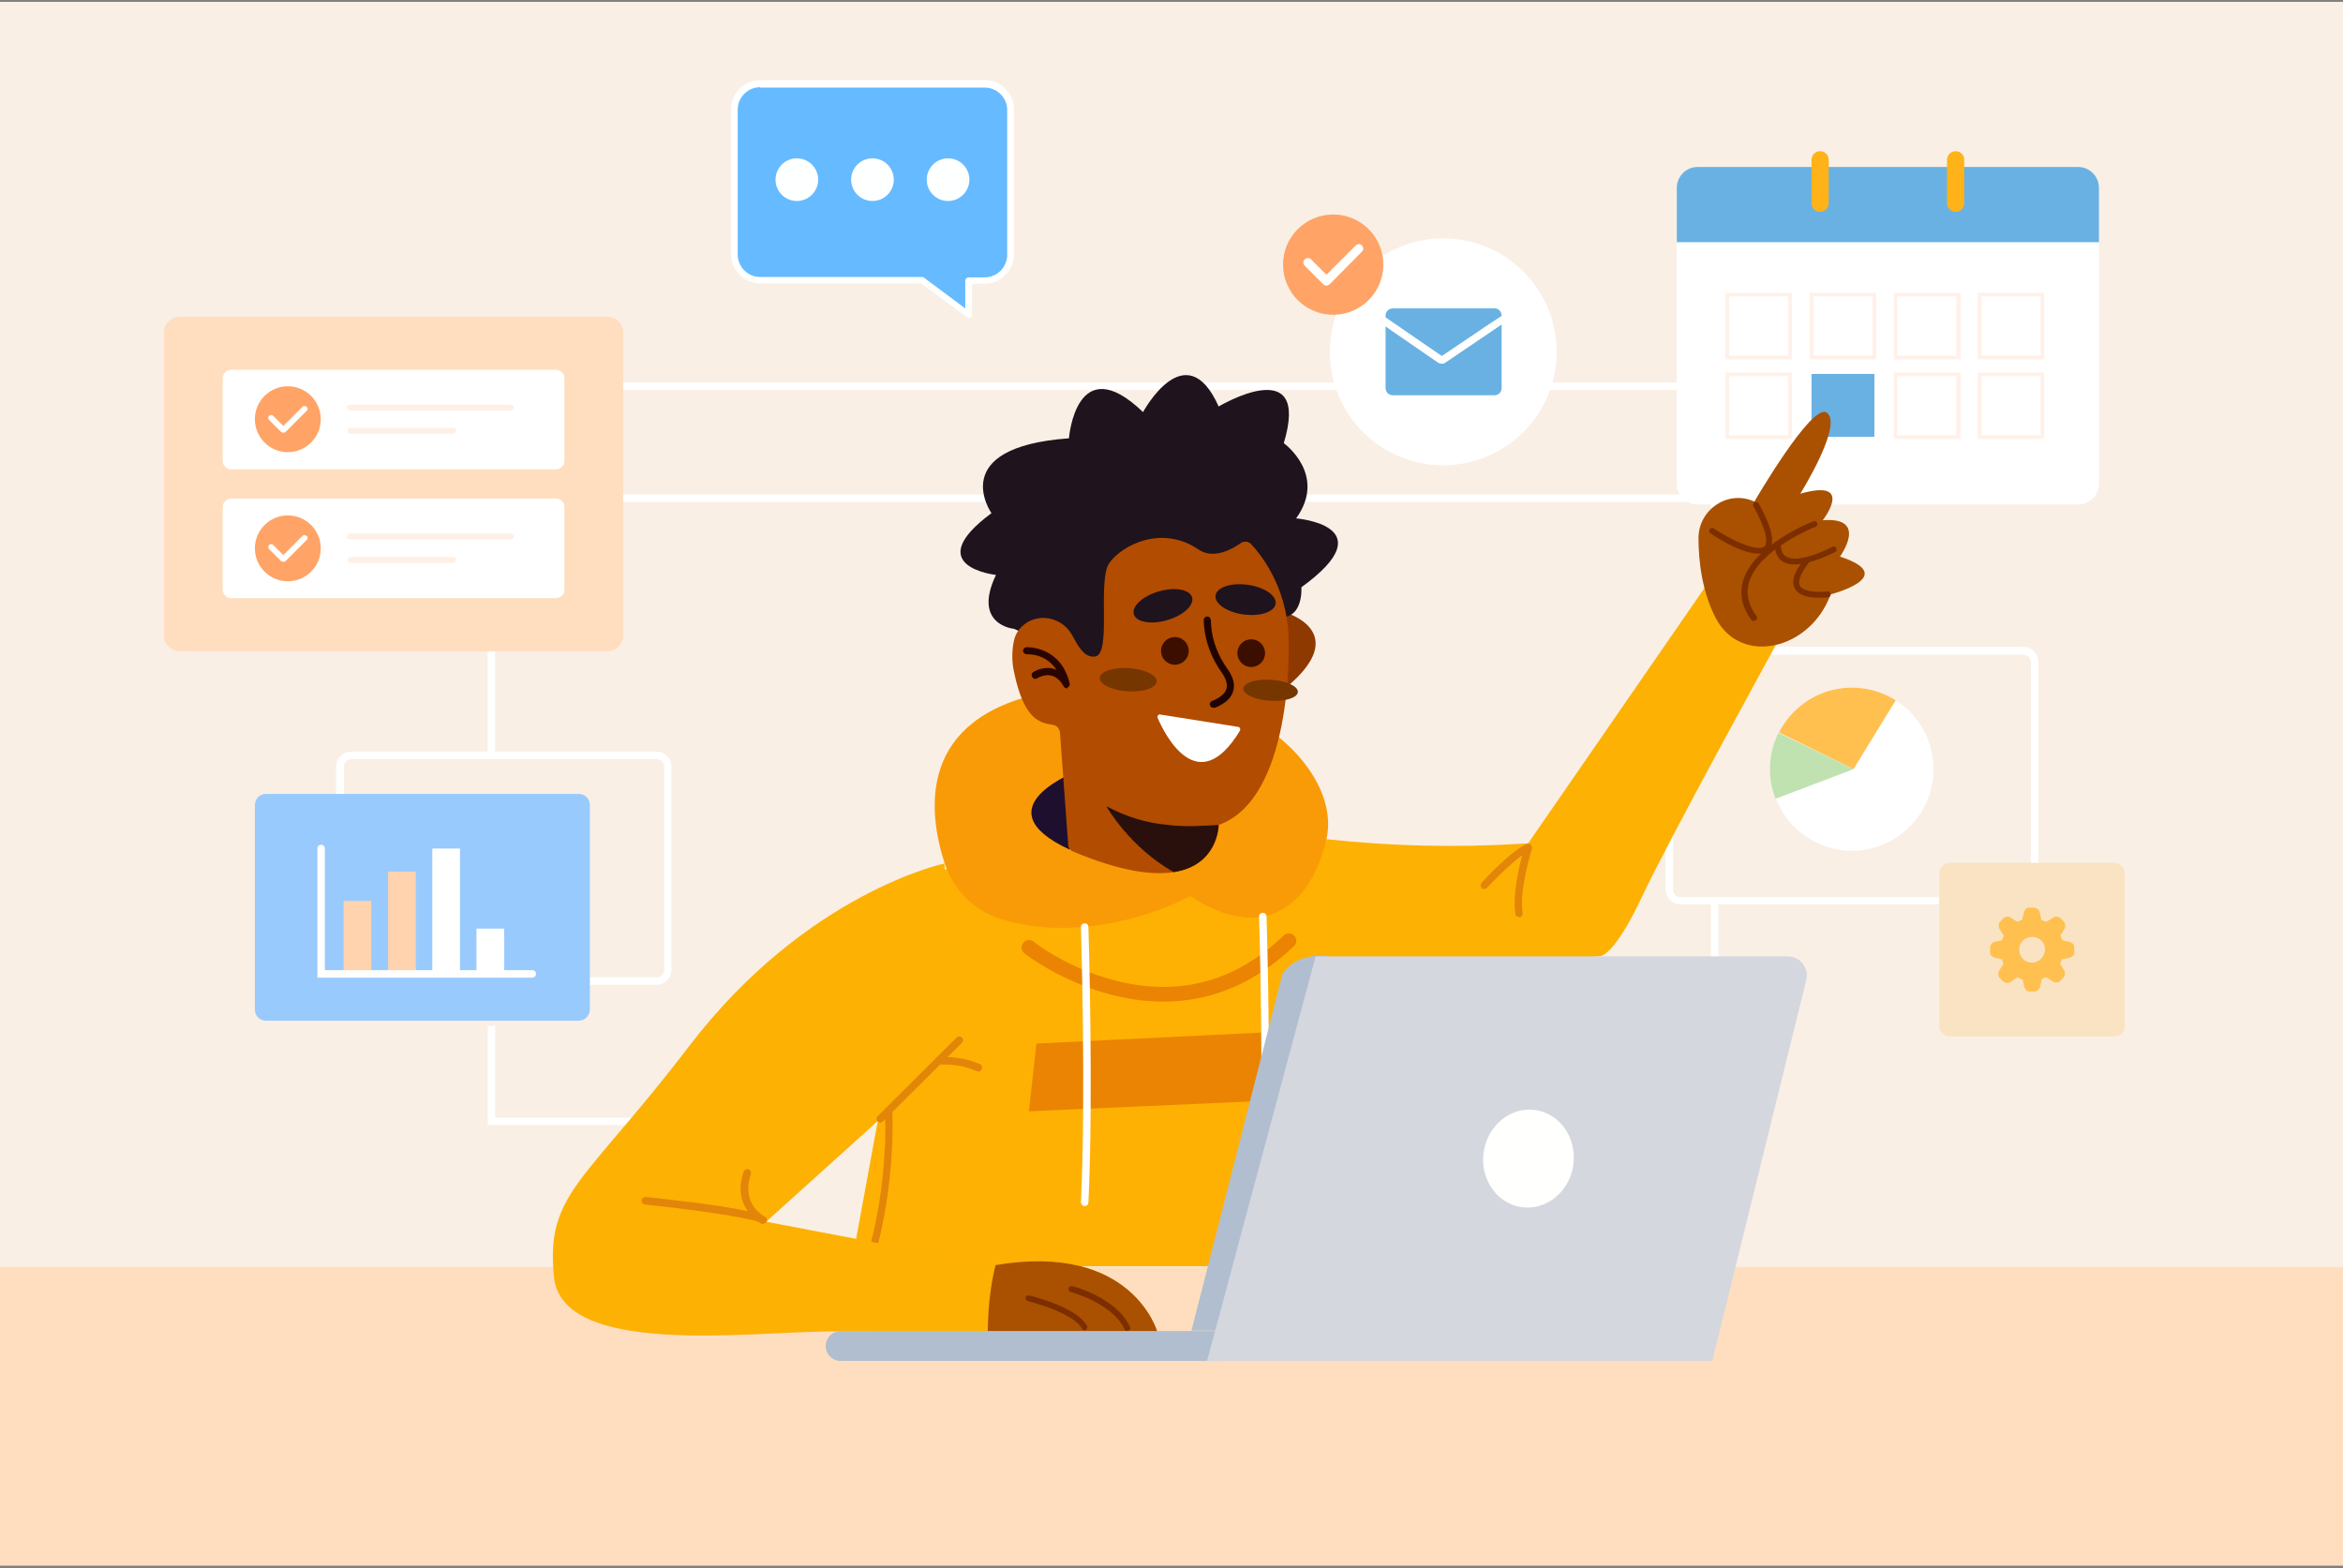 <?xml version="1.0" encoding="UTF-8"?>
<svg width="626px" height="419px" viewBox="0 0 626 419" version="1.1" xmlns="http://www.w3.org/2000/svg" xmlns:xlink="http://www.w3.org/1999/xlink">
    <rect x="0" y="0" width="626" height="419" fill="#808080" stroke="none"/>
    <title>img</title>
    <g id="页面-1" stroke="none" stroke-width="1" fill="none" fill-rule="evenodd">
        <g id="生涯模式" transform="translate(-360, -1859)" fill-rule="nonzero">
            <g id="personal" transform="translate(360, 1859)">
                <g id="img-">
                    <g id="img">
                        <rect id="矩形" fill="#FFDEC0" x="0" y="338.3" width="626" height="80"></rect>
                        <rect id="矩形" fill="#F9EFE5" x="0" y="0.5" width="626" height="338"></rect>
                        <polygon id="路径" fill="#FFFFFF" points="459.1 300.6 130.3 300.6 130.3 274.1 132.3 274.1 132.3 298.6 457.1 298.6 457.1 241.2 459.1 241.2"></polygon>
                        <polygon id="路径" fill="#FFFFFF" points="132.3 201.8 130.3 201.8 130.3 102.2 459.1 102.2 459.1 182.3 457.1 182.3 457.1 104.2 132.3 104.2"></polygon>
                        <path d="M540.6,241.6 L449,241.6 C446.8,241.6 445,239.8 445,237.6 L445,176.8 C445,174.6 446.8,172.8 449,172.8 L540.6,172.8 C542.8,172.8 544.6,174.6 544.6,176.8 L544.6,237.6 C544.6,239.8 542.8,241.6 540.6,241.6 Z M449,174.9 C447.9,174.9 447,175.8 447,176.9 L447,237.7 C447,238.8 447.9,239.7 449,239.7 L540.6,239.7 C541.7,239.7 542.6,238.8 542.6,237.7 L542.6,176.9 C542.6,175.8 541.7,174.9 540.6,174.9 L449,174.9 L449,174.9 Z" id="形状" fill="#FFFFFF"></path>
                        <rect id="矩形" fill="#FFFFFF" x="130.4" y="132.1" width="339.5" height="2"></rect>
                        <path d="M560.8,50.2 L560.8,129.2 C560.8,132.3 558.3,134.8 555.2,134.8 L453.6,134.8 C450.5,134.8 448,132.3 448,129.2 L448,50.2 C448,47.1 450.5,44.6 453.6,44.6 L555.2,44.6 C558.3,44.6 560.8,47.1 560.8,50.2 Z" id="路径" fill="#FFFFFF"></path>
                        <path d="M560.8,50.2 L560.8,64.7 L448,64.7 L448,50.2 C448,47.1 450.5,44.6 453.6,44.6 L555.2,44.6 C558.3,44.6 560.8,47.1 560.8,50.2 Z" id="路径" fill="#69B1E2"></path>
                        <g id="编组" transform="translate(484, 40)" fill="#FFB319">
                            <path d="M2.3,16.6 L2.3,16.6 C1,16.6 0,15.6 0,14.3 L0,2.7 C0,1.4 1,0.4 2.3,0.4 L2.3,0.4 C3.6,0.4 4.6,1.4 4.6,2.7 L4.6,14.3 C4.6,15.5 3.6,16.6 2.3,16.6 Z" id="路径"></path>
                            <path d="M38.5,16.6 L38.5,16.6 C37.2,16.6 36.2,15.6 36.2,14.3 L36.2,2.7 C36.2,1.4 37.2,0.4 38.5,0.4 L38.5,0.4 C39.8,0.4 40.8,1.4 40.8,2.7 L40.8,14.3 C40.9,15.5 39.8,16.6 38.5,16.6 Z" id="路径"></path>
                        </g>
                        <path d="M478.9,96 L461,96 L461,78.2 L478.8,78.2 L478.8,96 L478.9,96 Z M462,95 L477.8,95 L477.8,79.2 L462,79.2 L462,95 Z" id="形状" fill="#FFF1E9"></path>
                        <path d="M501.3,96 L483.5,96 L483.5,78.2 L501.3,78.2 L501.3,96 Z M484.5,95 L500.3,95 L500.3,79.2 L484.5,79.2 L484.5,95 Z" id="形状" fill="#FFF1E9"></path>
                        <path d="M523.8,96 L506,96 L506,78.2 L523.8,78.2 L523.8,96 Z M506.9,95 L522.7,95 L522.7,79.2 L506.9,79.2 L506.9,95 Z" id="形状" fill="#FFF1E9"></path>
                        <path d="M546.2,96 L528.4,96 L528.4,78.2 L546.2,78.2 L546.2,96 Z M529.4,95 L545.2,95 L545.2,79.2 L529.4,79.2 L529.4,95 Z" id="形状" fill="#FFF1E9"></path>
                        <path d="M478.9,117.3 L461,117.3 L461,99.5 L478.8,99.5 L478.8,117.3 L478.9,117.3 Z M462,116.3 L477.8,116.3 L477.8,100.5 L462,100.5 L462,116.3 Z" id="形状" fill="#FFF1E9"></path>
                        <rect id="矩形" fill="#69B1E2" x="484" y="99.9" width="16.8" height="16.8"></rect>
                        <path d="M523.8,117.3 L506,117.3 L506,99.5 L523.8,99.5 L523.8,117.3 Z M506.9,116.3 L522.7,116.3 L522.7,100.5 L506.9,100.5 L506.9,116.3 Z" id="形状" fill="#FFF1E9"></path>
                        <path d="M546.2,117.3 L528.4,117.3 L528.4,99.5 L546.2,99.5 L546.2,117.3 Z M529.4,116.3 L545.2,116.3 L545.2,100.5 L529.4,100.5 L529.4,116.3 Z" id="形状" fill="#FFF1E9"></path>
                        <polygon id="路径" fill="#FEB103" points="246.7 233.1 337.9 220 356.6 225.4 354.8 338.3 227.4 338.3"></polygon>
                        <path d="M267.9,245.7 C260.6,243.6 254.8,238 252.4,230.7 C247.8,216.5 245.2,191.9 279.2,185 C327.8,175.1 359,204.2 354.4,224.2 C349.9,243.8 336,251.4 318,239.4 C318,239.5 293.2,253.1 267.9,245.7 Z" id="路径" fill="#F99B06"></path>
                        <path d="M288.3,205.8 C288.3,205.8 261.4,215.7 285.8,227 L288.3,205.8 Z" id="路径" fill="#1E0F2E"></path>
                        <path d="M343.6,163.7 C343.6,163.7 361.4,168.9 343.6,183.7 L343.6,163.7 Z" id="路径" fill="#8E3900"></path>
                        <path d="M270.9,168 C270.9,168 259.7,167 266.1,153.6 C266.1,153.6 245.6,151.4 264.9,137.1 C264.9,137.1 252.5,119.5 285.6,117.1 C285.6,117.1 287.5,92.9 305.4,110.1 C305.4,110.1 316.8,88.9 325.6,108.6 C325.6,108.6 350.4,93.8 343,118.4 C343,118.4 354.7,126.8 346.3,138.5 C346.3,138.5 370.5,140.4 347.7,156.9 C347.7,156.9 348.4,166.1 340.9,164.8 L291.8,177.1 L270.9,168 Z" id="路径" fill="#1F131D"></path>
                        <path d="M344.3,172.8 C344.3,172.8 345.4,213.4 325.6,220.4 C325.6,220.4 325.6,220.4 325.6,220.4 C325.6,220.9 325.3,231.2 313.6,233 C307.8,233.9 299.3,232.8 286.7,227.5 C286,227.2 285.4,226.5 285.4,225.7 L283.2,195.7 C283.1,194.7 282.4,193.9 281.5,193.7 C278.4,193.1 273.7,193.1 270.9,179.4 C270.4,177.2 270.3,174.4 270.8,171.7 C271.1,169.9 271.9,168.2 273.7,166.8 C277.8,163.6 283.9,165.1 286.4,169.6 C288.1,172.7 289.7,175.8 292.6,175.4 C297.1,174.7 293.1,155.1 296.4,150.4 C299.7,145.7 310.4,140.1 320.2,146.8 C324.2,149.5 329.1,146.8 331.5,145.1 C332.4,144.5 333.6,144.6 334.3,145.4 C337.5,148.8 344.7,158.3 344.3,172.8 Z" id="路径" fill="#B24C00"></path>
                        <ellipse id="椭圆形" fill="#1F131D" transform="translate(310.716, 161.846) rotate(-16.2) translate(-310.716, -161.846) " cx="310.716" cy="161.846" rx="8.1" ry="4"></ellipse>
                        <ellipse id="椭圆形" fill="#1F131D" transform="translate(332.793, 160.196) rotate(-82.207) translate(-332.793, -160.196) " cx="332.793" cy="160.196" rx="4" ry="8.1"></ellipse>
                        <circle id="椭圆形" fill="#3C0E00" cx="313.9" cy="173.9" r="3.7"></circle>
                        <circle id="椭圆形" fill="#3C0E00" cx="334.3" cy="174.5" r="3.7"></circle>
                        <path d="M324.2,189.1 C323.8,189.1 323.5,188.9 323.3,188.5 C323.1,188 323.3,187.5 323.8,187.3 C326,186.4 327.3,185.3 327.7,184 C328,182.8 327.6,181.4 326.5,179.8 C323.7,175.9 322.1,171.6 321.7,167.3 L321.6,165.7 C321.6,165.2 321.9,164.8 322.5,164.7 C323,164.7 323.4,165 323.5,165.6 L323.6,167.2 C323.9,171.2 325.4,175.1 328,178.8 C329.5,180.9 330,182.8 329.5,184.6 C329,186.5 327.3,188 324.6,189.1 C324.4,189 324.3,189.1 324.2,189.1 Z" id="路径" fill="#1E0300"></path>
                        <ellipse id="椭圆形" fill="#753600" transform="translate(301.429, 181.599) rotate(-86.257) translate(-301.429, -181.599) " cx="301.429" cy="181.599" rx="3.1" ry="7.6"></ellipse>
                        <ellipse id="椭圆形" fill="#753600" transform="translate(339.473, 184.417) rotate(-86.257) translate(-339.473, -184.417) " cx="339.473" cy="184.417" rx="2.8" ry="7.3"></ellipse>
                        <path d="M309.3,191.8 C311.3,196.5 320.1,213.7 331.3,195.2 C331.5,194.8 331.3,194.3 330.8,194.2 L310,190.9 C309.5,190.8 309.1,191.3 309.3,191.8 Z" id="路径" fill="#FFFFFF"></path>
                        <path d="M285,183.9 C284.7,183.9 284.4,183.7 284.2,183.4 C283.3,181.8 282.2,180.8 280.9,180.5 C279,180 277.2,181.2 277.1,181.2 C276.7,181.5 276.1,181.4 275.8,180.9 C275.5,180.5 275.6,179.9 276,179.6 C276.1,179.5 278.5,178 281.2,178.6 C281.6,178.7 282,178.8 282.3,179 C279.4,174.5 274.6,174.8 274.3,174.8 C273.8,174.8 273.4,174.4 273.3,173.9 C273.3,173.4 273.7,173 274.2,172.9 C274.3,172.9 283.4,172.5 285.8,182.6 C285.9,183 285.7,183.5 285.2,183.7 C285.2,183.9 285.1,183.9 285,183.9 Z" id="路径" fill="#290400"></path>
                        <path d="M325.6,220.4 C325.6,220.9 325.3,231.2 313.6,233 C301.7,226.3 295.6,215.4 295.6,215.4 C300.7,218.1 306.1,219.9 312.2,220.4 C316.6,221 321.9,220.6 325.6,220.4 Z" id="路径" fill="#29100C"></path>
                        <path d="M232.7,336.9 C232.6,336.9 232.5,336.9 232.4,336.9 C231.9,336.7 231.6,336.2 231.7,335.7 C237.6,315.4 236.5,297.2 236.4,297 C236.4,296.4 236.8,296 237.3,295.9 C237.8,295.9 238.3,296.3 238.4,296.8 C238.4,297 239.5,315.5 233.6,336.1 C233.5,336.7 233.1,336.9 232.7,336.9 Z" id="路径" fill="#E28508"></path>
                        <path d="M455.4,157.1 L408.3,225.3 L406.7,225.4 C389.3,226.5 371.8,226.1 354.4,224.2 L354.4,224.2 L351.5,265.7 L427.7,255.4 C427.7,255.4 431.3,255.3 438.6,239.8 C445.6,224.8 475.3,170.8 475.3,170.8 L462.5,154.5 L455.4,157.1 Z" id="路径" fill="#FDB103"></path>
                        <path d="M309.2,355.8 C309.2,355.8 287,355.7 263.9,355.9 C247.6,356 231,355.6 221.4,355.7 C198.5,356 150.1,362.3 148,341.1 C145.8,318.7 156,316.3 184.2,279.4 C215.5,238.5 252.3,230.7 252.3,230.7 L256.6,279.6 L204.7,326.4 L265.5,338 C265.6,338 265.8,338 265.9,337.9 C302.5,331.8 309.2,355.8 309.2,355.8 Z" id="路径" fill="#FDB103"></path>
                        <path d="M468.5,133.9 C461.5,130.9 453.8,136.2 453.8,143.8 C453.8,149.7 454.7,158.1 458.5,165.3 C465.3,178 483.8,173.5 489.1,158.8 C489.1,158.8 507.8,154 491.6,148.7 C491.6,148.7 499.4,138 487,139 C487,139 495.8,127.7 481,131.9 C481,131.9 492.7,113.2 488,110.2 C484,107.7 468.8,133.9 468.8,133.9 C468.8,133.9 468.7,134 468.5,133.9 Z" id="路径" fill="#A95100"></path>
                        <path d="M469.8,147.9 C467.5,147.9 463.6,146.9 457,142.5 C456.6,142.3 456.5,141.8 456.8,141.4 C457.1,141 457.5,140.9 457.9,141.2 C462.4,144.2 469.6,147.6 471.4,146 C472,145.5 472.9,143.4 468.5,135.3 C468.3,134.9 468.4,134.4 468.8,134.2 C469.2,134 469.7,134.1 469.9,134.5 C473.6,141.3 474.4,145.3 472.4,147.1 C472.2,147.3 471.5,147.9 469.8,147.9 Z" id="路径" fill="#7C2E00"></path>
                        <path d="M468.5,165.9 C468.3,165.9 468,165.8 467.9,165.6 C465.4,162.2 464.7,158.7 465.7,155.2 C468.5,145.6 483.8,139.5 484.5,139.3 C484.9,139.1 485.4,139.3 485.5,139.7 C485.7,140.1 485.5,140.6 485.1,140.7 C484.9,140.8 469.9,146.7 467.3,155.6 C466.4,158.6 467.1,161.6 469.3,164.6 C469.6,165 469.5,165.4 469.1,165.7 C468.8,165.8 468.7,165.9 468.5,165.9 Z" id="路径" fill="#7C2E00"></path>
                        <path d="M479.5,150.8 C478.3,150.8 477.2,150.6 476.4,150.1 C474.9,149.2 474.2,147.6 474.2,145.4 C474.2,145 474.6,144.6 475,144.6 C475,144.6 475,144.6 475,144.6 C475.4,144.6 475.8,145 475.8,145.4 C475.8,147.1 476.3,148.2 477.2,148.7 C480.1,150.5 487.1,147.4 489.5,146.1 C489.9,145.9 490.4,146 490.6,146.4 C490.8,146.8 490.7,147.3 490.3,147.5 C489.9,147.6 484.1,150.8 479.5,150.8 Z" id="路径" fill="#7C2E00"></path>
                        <path d="M486,159.7 C483.8,159.7 480.7,159.3 479.6,157.3 C478.5,155.5 479.3,152.9 481.9,149.6 C482.2,149.3 482.7,149.2 483,149.5 C483.3,149.8 483.4,150.3 483.1,150.6 C481,153.3 480.3,155.4 480.9,156.5 C482,158.4 486.7,158.2 488.2,158 C488.6,157.9 489,158.2 489.1,158.7 C489.2,159.1 488.9,159.5 488.4,159.6 C488.2,159.6 487.2,159.7 486,159.7 Z" id="路径" fill="#7C2E00"></path>
                        <path d="M309.2,355.8 C309.2,355.8 287,355.7 263.9,355.9 C264,348.1 264.9,342.3 266,338 C302.5,331.8 309.2,355.8 309.2,355.8 Z" id="路径" fill="#A95100"></path>
                        <path d="M289.8,355.4 C289.5,355.4 289.2,355.3 289.1,355 C286.6,350.5 274.8,347.7 274.6,347.6 C274.2,347.5 273.9,347.1 274,346.7 C274.1,346.3 274.5,346 274.9,346.1 C275.4,346.2 287.6,349.1 290.4,354.2 C290.6,354.6 290.5,355.1 290.1,355.3 C290.1,355.4 289.9,355.4 289.8,355.4 Z" id="路径" fill="#7C2E00"></path>
                        <path d="M301.2,355.7 C300.9,355.7 300.6,355.5 300.5,355.2 C297.3,348.2 286.2,345.2 286.1,345.2 C285.7,345.1 285.4,344.7 285.5,344.2 C285.6,343.8 286,343.5 286.5,343.6 C287,343.7 298.4,346.8 301.9,354.5 C302.1,354.9 301.9,355.4 301.5,355.5 C301.4,355.6 301.3,355.7 301.2,355.7 Z" id="路径" fill="#7C2E00"></path>
                        <path d="M203.8,327 C203.7,327 203.5,327 203.4,326.9 C203.4,326.9 203.1,326.8 202.7,326.5 C199.6,325.2 185.4,323.2 172.3,321.8 C171.8,321.7 171.4,321.3 171.4,320.7 C171.5,320.2 171.9,319.8 172.5,319.8 C176.3,320.2 191.7,321.8 199.8,323.6 C198.2,321.4 197,317.9 198.7,313 C198.9,312.5 199.4,312.2 200,312.4 C200.5,312.6 200.8,313.1 200.6,313.7 C198.3,320.6 202.5,323.9 203.9,324.8 C204.2,324.9 204.4,325.1 204.6,325.2 C205,325.5 205,326.1 204.8,326.5 C204.4,326.8 204.1,327 203.8,327 Z" id="路径" fill="#E28508"></path>
                        <polygon id="路径" fill="#EB8402" points="342.7 293.9 274.9 296.9 276.9 278.8 346.6 275.4"></polygon>
                        <path d="M310.8,267.6 C290.2,267.6 273.9,254.9 273.7,254.7 C272.8,254 272.7,252.8 273.4,251.9 C274.1,251 275.3,250.9 276.2,251.6 C276.3,251.7 285.3,258.8 298.1,262 C315,266.3 330.1,262.3 343,249.9 C343.8,249.1 345.1,249.2 345.8,250 C346.6,250.8 346.5,252.1 345.7,252.8 C334,264 321.8,267.6 310.8,267.6 Z" id="路径" fill="#EB8402"></path>
                        <path d="M289.8,322.2 C289.8,322.2 289.8,322.2 289.8,322.2 C289.2,322.2 288.8,321.7 288.8,321.2 C290.2,291.9 288.8,248.2 288.8,247.7 C288.8,247.1 289.2,246.7 289.8,246.7 C290.3,246.6 290.8,247.1 290.8,247.7 C290.8,248.1 292.2,291.9 290.8,321.3 C290.8,321.8 290.4,322.2 289.8,322.2 Z" id="路径" fill="#FFFFFF"></path>
                        <path d="M337.4,319.4 C337.4,319.4 337.4,319.4 337.4,319.4 C336.8,319.4 336.4,318.9 336.4,318.4 C337.8,289.1 336.4,245.4 336.4,244.9 C336.4,244.3 336.8,243.9 337.4,243.9 C337.9,243.8 338.4,244.3 338.4,244.9 C338.4,245.3 339.8,289.1 338.4,318.5 C338.4,319 337.9,319.4 337.4,319.4 Z" id="路径" fill="#FFFFFF"></path>
                        <path d="M235.2,299.9 C234.9,299.9 234.7,299.8 234.5,299.6 C234.1,299.2 234.1,298.6 234.5,298.2 L255.6,277.2 C256,276.8 256.6,276.8 257,277.2 C257.4,277.6 257.4,278.2 257,278.6 L235.9,299.6 C235.7,299.8 235.5,299.9 235.2,299.9 Z" id="路径" fill="#E28508"></path>
                        <path d="M261.4,286.3 C261.3,286.3 261.1,286.3 261,286.2 C258.3,285 255.4,284.4 252.4,284.4 L250.8,284.4 C250.2,284.4 249.8,284 249.8,283.4 C249.8,282.8 250.2,282.4 250.8,282.4 L252.4,282.4 C255.6,282.4 258.8,283 261.8,284.3 C262.3,284.5 262.5,285.1 262.3,285.6 C262.1,286.1 261.8,286.3 261.4,286.3 Z" id="路径" fill="#E28508"></path>
                        <path d="M405.9,245 C405.4,245 405,244.7 404.9,244.2 C404.1,239.5 405.7,232.3 406.7,228.5 C403.5,230.8 399,235.3 397.3,237.2 C396.9,237.6 396.3,237.6 395.9,237.3 C395.5,236.9 395.5,236.3 395.8,235.9 C396.1,235.5 404,227 408,225.5 C408.4,225.4 408.8,225.4 409,225.7 C409.3,226 409.4,226.4 409.3,226.7 C409.3,226.8 405.8,237.9 406.8,243.9 C406.9,244.4 406.5,245 406,245.1 C406,245 405.9,245 405.9,245 Z" id="路径" fill="#E28508"></path>
                        <circle id="椭圆形" fill="#FFFFFF" cx="385.6" cy="94" r="30.3"></circle>
                        <path d="M401.2,84.4 C401.1,84.4 401.1,84.4 401.2,84.4 L398,86.5 C389.5,92.2 385.3,95.1 385.2,95.1 L372.4,86.3 L370.2,84.8 L370.2,84.3 C370.2,83.2 371.1,82.4 372.1,82.4 L399.3,82.4 C400.3,82.3 401.2,83.2 401.2,84.4 L401.2,84.4 L401.2,84.4 Z M401.2,86.7 L401.2,103.7 C401.2,104.8 400.3,105.6 399.3,105.6 C399.3,105.6 399.3,105.6 399.3,105.6 L372.1,105.6 C371,105.6 370.2,104.7 370.2,103.7 C370.2,103.7 370.2,103.7 370.2,103.7 L370.2,87.2 L371.3,88 L384.1,96.8 C384.8,97.3 385.7,97.3 386.3,96.8 L399,88.2 L401.2,86.7 L401.2,86.7 Z" id="形状" fill="#69B1E2"></path>
                        <g id="编组" transform="translate(342, 57)">
                            <circle id="椭圆形" fill="#FFA466" cx="14.2" cy="13.7" r="13.4"></circle>
                            <path d="M21.9,10.2 L13.3,18.9 C13.1,19.1 12.7,19.3 12.4,19.3 C12.1,19.3 11.8,19.2 11.5,18.9 L6.6,14 C6.1,13.5 6.1,12.7 6.6,12.3 C7.1,11.8 7.9,11.8 8.3,12.3 L12.4,16.4 L20.2,8.6 C20.7,8.1 21.5,8.1 21.9,8.6 C22.3,9.1 22.4,9.7 21.9,10.2 Z" id="路径" fill="#FFFFFF"></path>
                        </g>
                        <path d="M516.6,205.5 C516.6,217.5 506.8,227.3 494.8,227.3 C485.6,227.3 477.6,221.5 474.5,213.4 C473.5,210.9 473,208.3 473,205.5 C473,202 473.8,198.7 475.3,195.8 L475.3,195.8 C475.3,195.8 475.3,195.8 475.3,195.7 C478.9,188.6 486.3,183.7 494.8,183.7 C499.1,183.7 503.2,185 506.6,187.2 C512.6,191 516.6,197.8 516.6,205.5 Z" id="路径" fill="#FFFFFF"></path>
                        <path d="M506.5,187.1 L495.2,205.5 L475.3,195.7 C478.9,188.6 486.3,183.7 494.8,183.7 C499.1,183.7 503.2,185 506.5,187.1 Z" id="路径" fill="#FFC050"></path>
                        <path d="M495.2,205.5 L474.4,213.4 C473.4,210.9 472.9,208.3 472.9,205.5 C472.9,202 473.7,198.7 475.2,195.8 L495.2,205.5 Z" id="路径" fill="#BFE2B0"></path>
                        <g id="编组" transform="translate(220, 255)">
                            <path d="M105.6,108.6 L4.6,108.6 C2.4,108.6 0.6,106.8 0.6,104.6 L0.6,104.6 C0.6,102.4 2.4,100.6 4.6,100.6 L105.6,100.6 L105.6,108.6 Z" id="路径" fill="#B1BECF"></path>
                            <path d="M98.3,100.6 L122.7,5 C122.7,5 126.1,-0.5 134.8,0.4 L114.2,100.5 L98.3,100.5 L98.3,100.6 Z" id="路径" fill="#B1BECF"></path>
                            <path d="M237.5,108.6 L102.5,108.6 L131.5,0.5 L257.6,0.5 C260.9,0.5 263.4,3.6 262.6,6.8 L237.5,108.6 Z" id="路径" fill="#D4D7DE"></path>
                            <ellipse id="椭圆形" fill="#FFFFFE" transform="translate(188.377, 54.541) rotate(-82.207) translate(-188.377, -54.541) " cx="188.377" cy="54.541" rx="13.1" ry="12.1"></ellipse>
                        </g>
                        <path d="M564.8,276.9 L521,276.9 C519.4,276.9 518.1,275.6 518.1,274 L518.1,233.4 C518.1,231.8 519.4,230.5 521,230.5 L564.8,230.5 C566.4,230.5 567.7,231.8 567.7,233.4 L567.7,274 C567.8,275.6 566.5,276.9 564.8,276.9 Z" id="路径" fill="#F9E3C2"></path>
                        <path d="M552.8,251.6 L551,251.2 L550.5,249.9 L551.5,248.3 C551.9,247.7 551.9,246.9 551.5,246.3 L550.5,245.3 C550.1,245 549.8,244.9 549.4,244.9 C549,244.9 548.7,245 548.3,245.3 L546.7,246.3 L545.4,245.8 L545,243.9 C544.9,243.1 544.3,242.6 543.5,242.5 L542.1,242.5 C541.3,242.5 540.9,243.2 540.7,243.9 L540.3,245.7 C539.9,245.9 539.4,246.1 539,246.3 L537.4,245.3 C537,245 536.7,244.9 536.3,244.9 C535.9,244.9 535.6,245 535.3,245.3 L534.3,246.3 C533.9,246.9 533.9,247.7 534.3,248.3 L535.4,250 C535.2,250.4 535,250.8 534.9,251.2 L533.1,251.6 C532.3,251.7 531.8,252.3 531.7,253.1 L531.7,254.5 C531.7,255.3 532.4,255.7 533.1,255.9 L534.9,256.3 C535,256.7 535.2,257.1 535.3,257.5 L534.2,259.2 C533.8,259.8 533.8,260.6 534.2,261.2 L535.2,262.2 C535.6,262.5 535.9,262.6 536.3,262.6 C536.7,262.6 537,262.5 537.4,262.2 L539,261.1 C539.4,261.4 539.9,261.5 540.4,261.7 L540.8,263.5 C541,264.2 541.4,264.9 542.2,264.9 L543.6,264.9 C544.4,264.8 544.9,264.3 545.1,263.5 L545.5,261.6 C545.9,261.4 546.4,261.2 546.7,261.1 L548.3,262.1 C548.6,262.3 549,262.5 549.4,262.5 C549.8,262.5 550.1,262.4 550.4,262.1 L551.4,261.1 C551.8,260.5 551.8,259.7 551.4,259.1 L550.4,257.5 C550.6,257.1 550.8,256.7 550.9,256.3 L552.8,255.9 C553.5,255.7 554.2,255.3 554.2,254.5 L554.2,253 C554.2,252.3 553.5,251.7 552.8,251.6 L552.8,251.6 Z M542.9,257.2 C541,257.2 539.5,255.7 539.5,253.7 C539.5,251.7 541,250.3 543,250.3 C544.9,250.3 546.4,251.8 546.4,253.7 C546.3,255.6 544.8,257.2 542.9,257.2 Z" id="形状" fill="#FFC050"></path>
                        <path d="M162.3,174 L48,174 C45.7,174 43.8,172.1 43.8,169.8 L43.8,88.8 C43.8,86.5 45.7,84.6 48,84.6 L162.3,84.6 C164.6,84.6 166.5,86.5 166.5,88.8 L166.5,169.8 C166.5,172.1 164.6,174 162.3,174 Z" id="路径" fill="#FFDEC0"></path>
                        <path d="M148.5,125.4 L61.8,125.4 C60.5,125.4 59.5,124.4 59.5,123.1 L59.5,101.1 C59.5,99.8 60.5,98.8 61.8,98.8 L148.5,98.8 C149.8,98.8 150.8,99.8 150.8,101.1 L150.8,123.1 C150.8,124.3 149.8,125.4 148.5,125.4 Z" id="路径" fill="#FFFFFF"></path>
                        <g id="编组" transform="translate(92, 108)" fill="#FFF0E6">
                            <path d="M44.5,1.7 L1.5,1.7 C1.1,1.7 0.7,1.4 0.7,0.9 L0.7,0.9 C0.7,0.5 1,0.1 1.5,0.1 L44.5,0.1 C44.9,0.1 45.3,0.4 45.3,0.9 L45.3,0.9 C45.3,1.3 44.9,1.7 44.5,1.7 Z" id="路径"></path>
                            <path d="M29.1,7.9 L1.6,7.9 C1.2,7.9 0.8,7.6 0.8,7.1 L0.8,7.1 C0.8,6.7 1.1,6.3 1.6,6.3 L29.1,6.3 C29.5,6.3 29.9,6.6 29.9,7.1 L29.9,7.1 C29.8,7.5 29.5,7.9 29.1,7.9 Z" id="路径"></path>
                        </g>
                        <g id="编组" transform="translate(68, 103)">
                            <circle id="椭圆形" fill="#FFA466" cx="8.9" cy="9" r="8.8"></circle>
                            <path d="M14,6.7 L8.3,12.4 C8.1,12.6 7.9,12.6 7.7,12.6 C7.5,12.6 7.3,12.5 7.1,12.4 L3.9,9.2 C3.6,8.9 3.6,8.4 3.9,8.1 C4.2,7.8 4.7,7.8 5,8.1 L7.7,10.8 L12.8,5.7 C13.1,5.4 13.6,5.4 13.9,5.7 C14.3,5.9 14.3,6.4 14,6.7 Z" id="路径" fill="#FFFFFF"></path>
                        </g>
                        <path d="M148.5,159.8 L61.8,159.8 C60.5,159.8 59.5,158.8 59.5,157.5 L59.5,135.5 C59.5,134.2 60.5,133.2 61.8,133.2 L148.5,133.2 C149.8,133.2 150.8,134.2 150.8,135.5 L150.8,157.5 C150.8,158.8 149.8,159.8 148.5,159.8 Z" id="路径" fill="#FFFFFF"></path>
                        <g id="编组" transform="translate(92, 142)" fill="#FFF0E6">
                            <path d="M44.5,2.1 L1.5,2.1 C1.1,2.1 0.7,1.8 0.7,1.3 L0.7,1.3 C0.7,0.9 1,0.5 1.5,0.5 L44.5,0.5 C44.9,0.5 45.3,0.8 45.3,1.3 L45.3,1.3 C45.3,1.8 44.9,2.1 44.5,2.1 Z" id="路径"></path>
                            <path d="M29.1,8.4 L1.6,8.4 C1.2,8.4 0.8,8.1 0.8,7.6 L0.8,7.6 C0.8,7.2 1.1,6.8 1.6,6.8 L29.1,6.8 C29.5,6.8 29.9,7.1 29.9,7.6 L29.9,7.6 C29.8,8 29.5,8.4 29.1,8.4 Z" id="路径"></path>
                        </g>
                        <g id="编组" transform="translate(68, 137)">
                            <circle id="椭圆形" fill="#FFA466" cx="8.9" cy="9.5" r="8.8"></circle>
                            <path d="M14,7.2 L8.3,12.9 C8.1,13.1 7.9,13.1 7.7,13.1 C7.5,13.1 7.3,13 7.1,12.9 L3.9,9.7 C3.6,9.4 3.6,8.9 3.9,8.6 C4.2,8.3 4.7,8.3 5,8.6 L7.7,11.3 L12.8,6.2 C13.1,5.9 13.6,5.9 13.9,6.2 C14.3,6.4 14.3,6.9 14,7.2 Z" id="路径" fill="#FFFFFF"></path>
                        </g>
                        <path d="M175.4,263.1 L93.8,263.1 C91.6,263.1 89.8,261.3 89.8,259.1 L89.8,204.8 C89.8,202.6 91.6,200.8 93.8,200.8 L175.4,200.8 C177.6,200.8 179.4,202.6 179.4,204.8 L179.4,259.1 C179.4,261.3 177.6,263.1 175.4,263.1 Z M93.9,202.8 C92.8,202.8 91.9,203.7 91.9,204.8 L91.9,259.1 C91.9,260.2 92.8,261.1 93.9,261.1 L175.5,261.1 C176.6,261.1 177.5,260.2 177.5,259.1 L177.5,204.8 C177.5,203.7 176.6,202.8 175.5,202.8 L93.9,202.8 Z" id="形状" fill="#FFFFFF"></path>
                        <path d="M154.6,272.7 L71.1,272.7 C69.4,272.7 68.1,271.4 68.1,269.7 L68.1,215.1 C68.1,213.4 69.4,212.1 71.1,212.1 L154.6,212.1 C156.3,212.1 157.6,213.4 157.6,215.1 L157.6,269.7 C157.6,271.4 156.2,272.7 154.6,272.7 Z" id="路径" fill="#98CAFD"></path>
                        <rect id="矩形" fill="#FFD3AE" x="91.8" y="240.7" width="7.4" height="19.5"></rect>
                        <rect id="矩形" fill="#FFD3AE" x="103.7" y="232.9" width="7.4" height="27.3"></rect>
                        <rect id="矩形" fill="#FFFFFF" x="115.5" y="226.7" width="7.4" height="33.5"></rect>
                        <rect id="矩形" fill="#FFFFFF" x="127.3" y="248.1" width="7.4" height="12.1"></rect>
                        <path d="M142.2,261.2 L84.8,261.2 L84.8,226.7 C84.8,226.1 85.2,225.7 85.8,225.7 C86.4,225.7 86.8,226.1 86.8,226.7 L86.8,259.2 L142.2,259.2 C142.8,259.2 143.2,259.6 143.2,260.2 C143.2,260.8 142.7,261.2 142.2,261.2 Z" id="路径" fill="#FFFFFF"></path>
                        <g id="编组" transform="translate(195, 21)">
                            <path d="M1.2,8.3 L1.2,47 C1.2,50.8 4.3,53.9 8.1,53.9 L51.4,53.9 L63.9,63.2 L63.9,53.9 L68.2,53.9 C72,53.9 75.1,50.8 75.1,47 L75.1,8.3 C75.1,4.5 72,1.4 68.2,1.4 L8.2,1.4 C4.3,1.4 1.2,4.5 1.2,8.3 Z" id="路径" fill="#66BAFF"></path>
                            <path d="M63.9,64 C63.7,64 63.5,63.9 63.4,63.8 L51.1,54.7 L8.1,54.7 C3.8,54.7 0.3,51.2 0.3,46.9 L0.3,8.2 C0.3,3.9 3.8,0.4 8.1,0.4 L68.1,0.4 C72.4,0.4 75.9,3.9 75.9,8.2 L75.9,47 C75.9,51.3 72.4,54.8 68.1,54.8 L64.7,54.8 L64.7,63.1 C64.7,63.4 64.5,63.8 64.2,63.9 C64.1,64 64,64 63.9,64 Z M8.1,2.3 C4.8,2.3 2.1,5 2.1,8.3 L2.1,47 C2.1,50.3 4.8,53 8.1,53 L51.4,53 C51.6,53 51.8,53.1 51.9,53.2 L62.9,61.4 L62.9,54 C62.9,53.5 63.3,53.1 63.8,53.1 L68.1,53.1 C71.4,53.1 74.1,50.4 74.1,47.1 L74.1,8.4 C74.1,5.1 71.4,2.4 68.1,2.4 L8.1,2.4 L8.1,2.3 Z" id="形状" fill="#FFFFFF"></path>
                        </g>
                        <g id="编组" transform="translate(207, 42)" fill="#FEFFFF">
                            <circle id="椭圆形" cx="5.9" cy="6" r="5.7"></circle>
                            <circle id="椭圆形" cx="26.1" cy="6" r="5.7"></circle>
                            <circle id="椭圆形" cx="46.3" cy="6" r="5.7"></circle>
                        </g>
                    </g>
                </g>
            </g>
        </g>
    </g>
</svg>